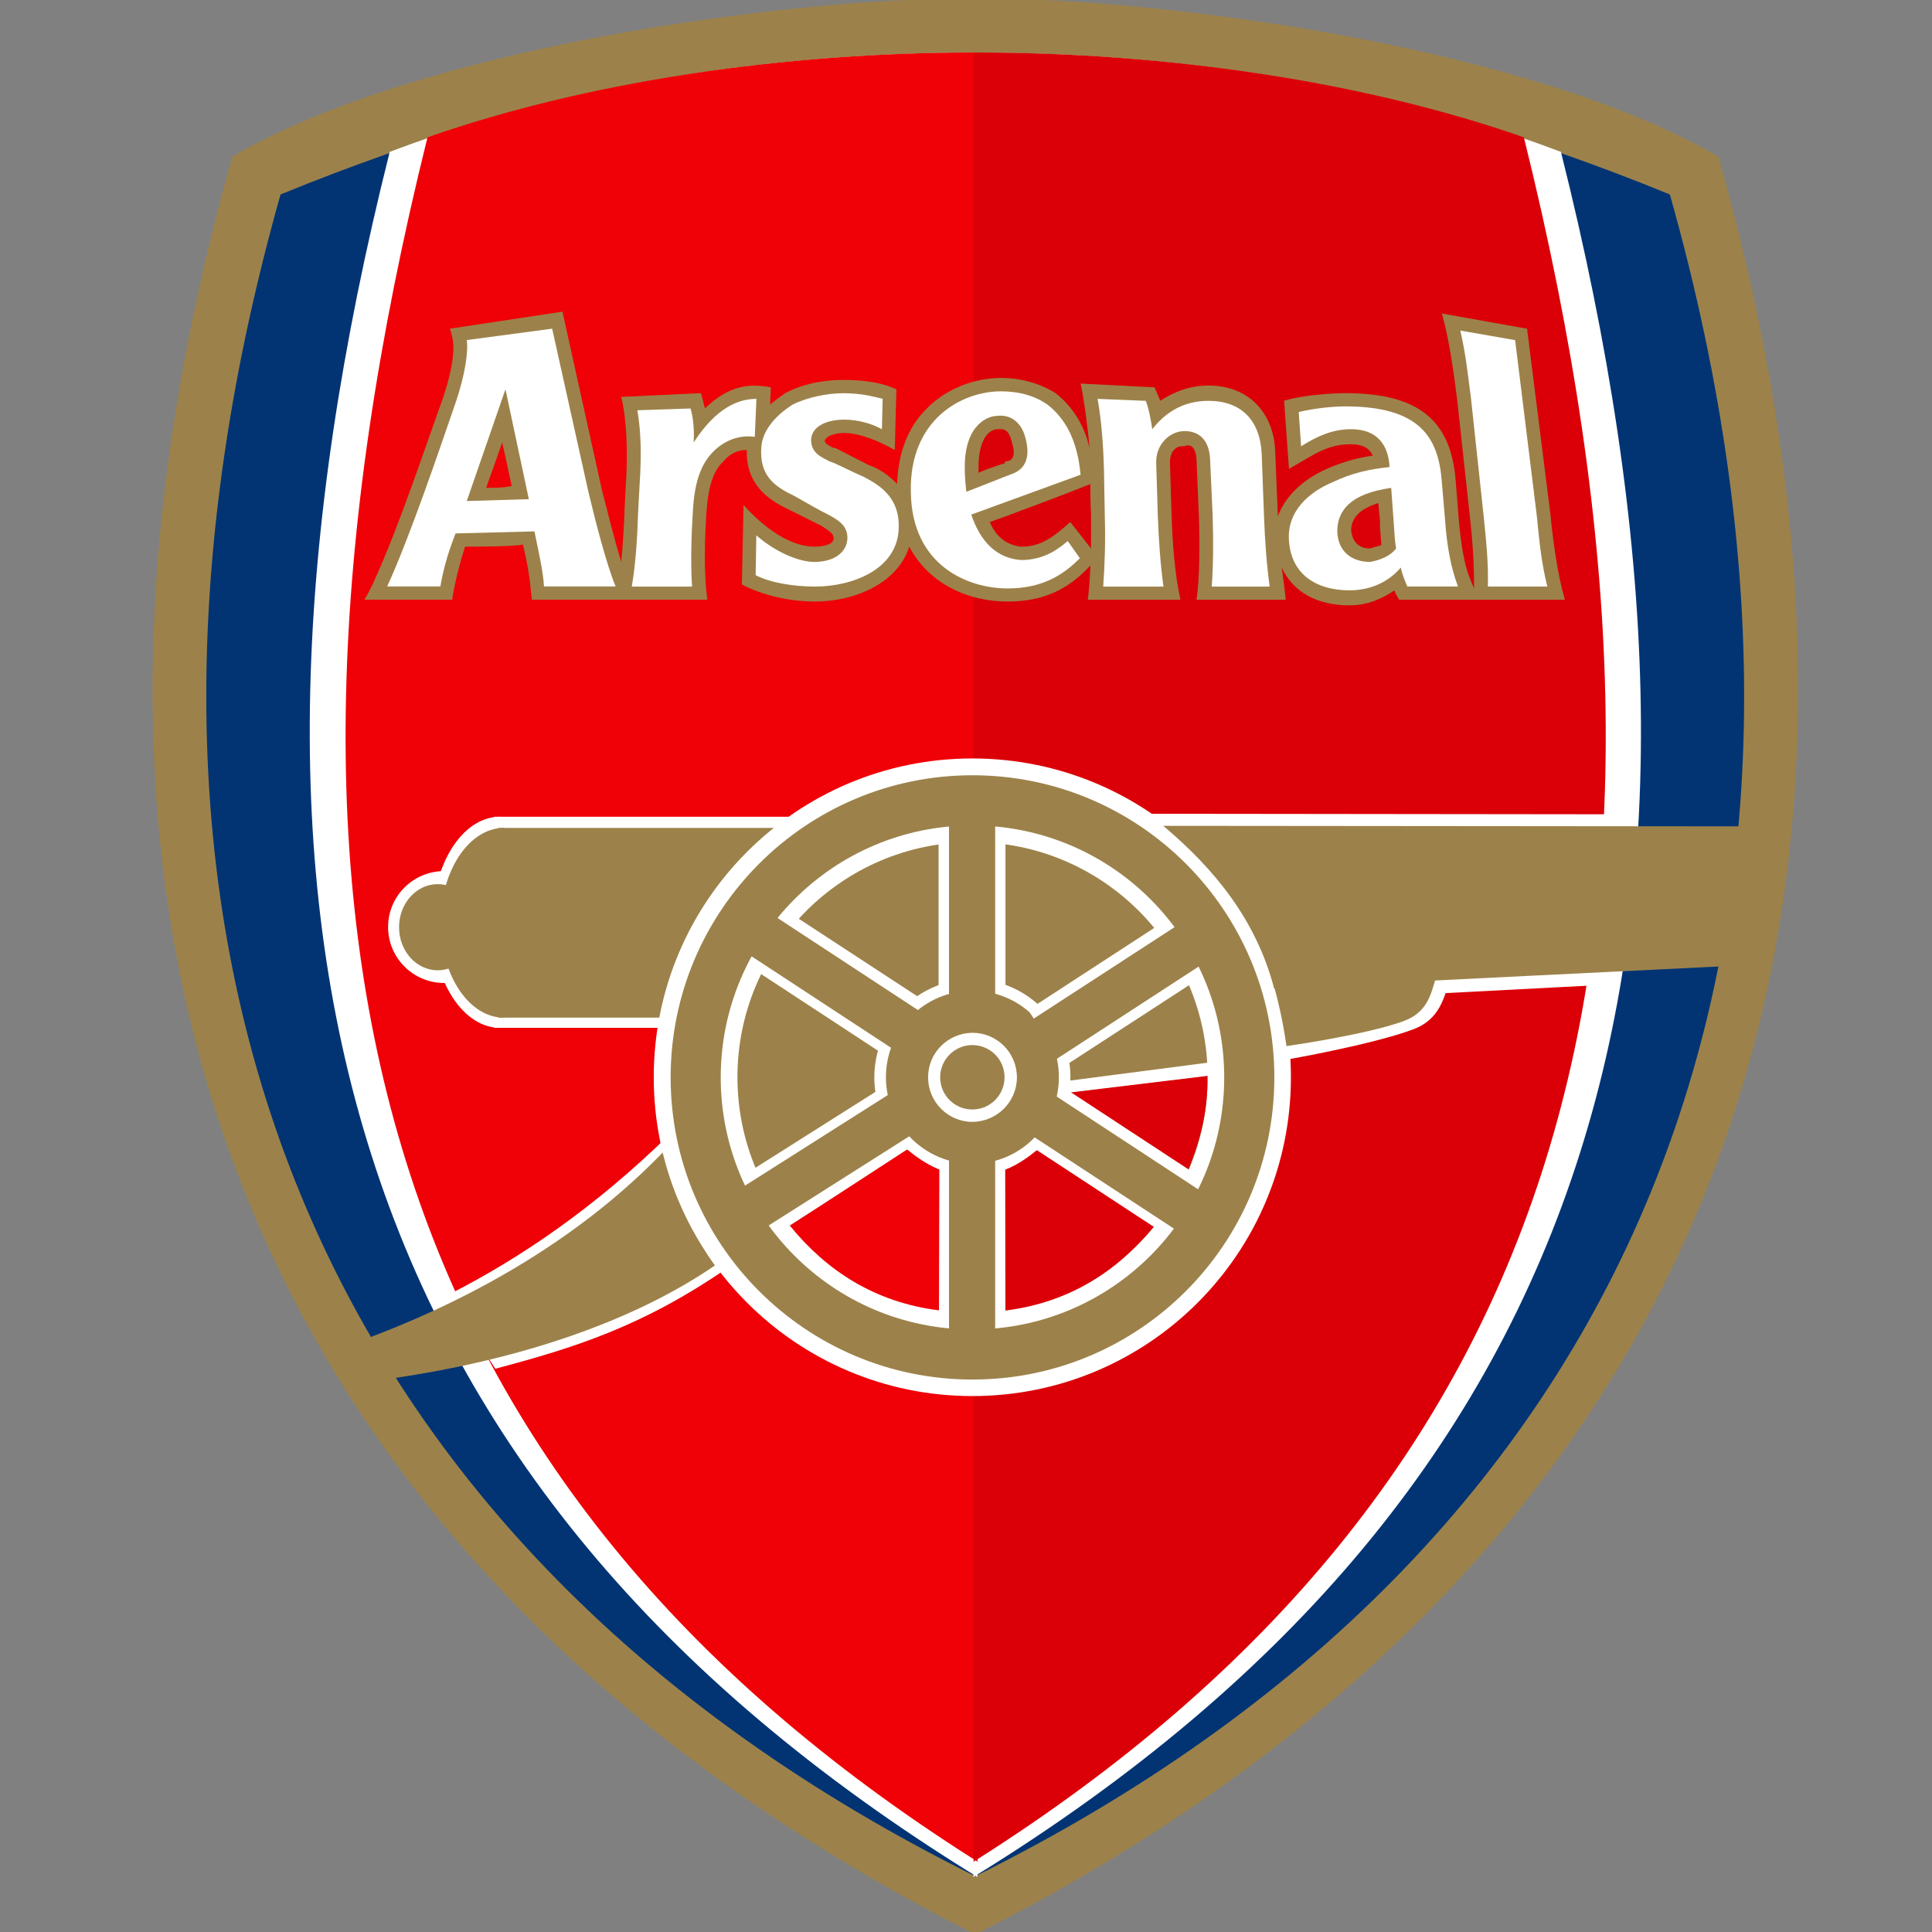 <svg width="40" height="40" viewBox="0 0 40 40" fill="none" xmlns="http://www.w3.org/2000/svg">
<rect x="0" y="0" width="40" height="40" fill="#808080" stroke="none"/>
<g clip-path="url(#clip0_277_1134)">
<path d="M20.193 0.004C16.137 0.004 8.657 1.053 4.847 3.268C-0.168 21.049 6.653 33.141 20.193 40.004C33.734 33.141 40.554 20.99 35.539 3.269C31.726 1.053 24.25 0.004 20.193 0.004Z" fill="#9C824A" stroke="#9C824A" stroke-width="0.084" stroke-miterlimit="282"/>
<path d="M20.192 1.148C16.207 1.148 11.72 1.658 5.843 4.057C1.468 19.578 6.543 32.018 20.192 38.798C33.841 32.018 38.913 19.578 34.538 4.057C28.661 1.658 24.177 1.148 20.192 1.148Z" fill="#023474" stroke="#023474" stroke-width="0.084" stroke-miterlimit="282"/>
<path d="M20.173 1.133C16.206 1.133 11.947 1.721 8.104 3.176C4.119 19.068 7.059 30.672 20.195 38.786L20.173 1.133ZM20.195 38.786C33.331 30.672 36.268 19.068 32.282 3.176C28.439 1.721 24.184 1.133 20.218 1.133L20.195 38.786Z" fill="white"/>
<path d="M20.195 38.786C7.059 30.672 4.119 19.068 8.104 3.176C11.947 1.721 16.206 1.133 20.173 1.133L20.195 38.786ZM20.195 38.786C33.331 30.672 36.268 19.068 32.282 3.176C28.439 1.721 24.184 1.133 20.218 1.133L20.195 38.786Z" stroke="white" stroke-width="0.084" stroke-miterlimit="282"/>
<path d="M20.194 1.129C16.205 1.129 12.167 1.732 8.886 2.875C4.758 19.532 8.073 30.78 20.198 38.468L20.194 1.129Z" fill="#EF0107" stroke="#EF0107" stroke-width="0.084" stroke-miterlimit="282"/>
<path d="M20.203 1.129C24.192 1.129 28.23 1.732 31.515 2.875C35.642 19.532 32.328 30.78 20.199 38.468L20.203 1.129Z" fill="#DB0007" stroke="#DB0007" stroke-width="0.084" stroke-miterlimit="282"/>
<path d="M15.042 26.265C13.281 27.472 11.88 27.907 10.255 28.338L9.273 26.812C10.768 26.055 12.315 25.002 13.873 23.477C14.004 24.957 14.693 26.006 15.042 26.265Z" fill="white"/>
<path d="M14.803 26.199C13.132 27.346 10.806 28.144 8.143 28.534L7.6 27.71C9.881 26.855 12.083 25.581 13.791 23.789C14.05 24.936 14.443 25.697 14.803 26.199Z" fill="#9C824A"/>
<path d="M10.354 19.193C10.354 19.834 9.837 20.352 9.196 20.352C8.556 20.352 8.035 19.834 8.035 19.193C8.035 18.552 8.556 18.035 9.196 18.035C9.837 18.035 10.354 18.552 10.354 19.193Z" fill="white"/>
<path d="M10.229 16.91V21.28H13.671C13.895 19.815 14.727 18.259 16.611 16.91H10.229Z" fill="white"/>
<path d="M10.365 21.28C9.597 21.292 8.964 20.328 8.953 19.122C8.946 17.915 9.56 16.925 10.332 16.91C10.339 16.91 10.347 16.91 10.358 16.91" fill="white"/>
<path d="M9.865 19.197C9.865 19.692 9.505 20.089 9.063 20.089C8.621 20.089 8.262 19.692 8.262 19.197C8.262 18.702 8.621 18.305 9.063 18.305C9.505 18.305 9.865 18.702 9.865 19.197Z" fill="#9C824A"/>
<path d="M10.32 17.141V21.069H13.736C14.006 19.764 14.669 18.378 16.325 17.141H10.32Z" fill="#9C824A"/>
<path d="M10.449 21.069C9.726 21.084 9.134 20.214 9.123 19.131C9.116 18.048 9.696 17.155 10.419 17.141C10.427 17.141 10.434 17.141 10.441 17.141" fill="#9C824A"/>
<path d="M26.727 22.303C26.727 25.951 23.776 28.904 20.131 28.904C16.49 28.904 13.535 25.951 13.535 22.303C13.535 18.657 16.49 15.703 20.131 15.703C23.776 15.703 26.727 18.657 26.727 22.303Z" fill="white"/>
<path d="M26.384 22.306C26.384 25.762 23.586 28.562 20.133 28.562C16.683 28.562 13.885 25.762 13.885 22.306C13.885 18.854 16.683 16.051 20.133 16.051C23.586 16.051 26.384 18.851 26.384 22.306Z" fill="#9C824A"/>
<path d="M25.346 22.307C25.346 25.19 23.012 27.525 20.132 27.525C17.255 27.525 14.922 25.19 14.922 22.307C14.922 19.425 17.255 17.09 20.132 17.09C23.012 17.09 25.346 19.425 25.346 22.307Z" fill="white"/>
<path d="M25.003 22.302C25.003 24.993 22.823 27.171 20.133 27.171C17.448 27.171 15.268 24.993 15.268 22.302C15.268 19.611 17.448 17.434 20.133 17.434C22.823 17.433 25.003 19.611 25.003 22.302Z" fill="#9C824A"/>
<path d="M22.162 22.305C22.166 23.426 21.255 24.337 20.135 24.34C19.012 24.34 18.102 23.429 18.102 22.309V22.305C18.102 21.184 19.008 20.273 20.132 20.273C21.252 20.27 22.162 21.181 22.162 22.301C22.162 22.305 22.162 22.305 22.162 22.305Z" fill="white"/>
<path d="M21.923 22.303C21.923 23.293 21.125 24.095 20.136 24.095C19.147 24.095 18.346 23.297 18.342 22.307V22.303C18.342 21.314 19.143 20.512 20.132 20.512C21.121 20.512 21.923 21.31 21.923 22.3V22.303Z" fill="#9C824A"/>
<path d="M21.054 22.305C21.054 22.811 20.642 23.223 20.133 23.227C19.627 23.227 19.215 22.814 19.215 22.305C19.215 21.795 19.627 21.387 20.133 21.383C20.642 21.383 21.054 21.795 21.054 22.305Z" fill="white"/>
<path d="M20.798 22.304C20.798 22.671 20.502 22.971 20.131 22.971C19.765 22.971 19.465 22.675 19.465 22.304C19.465 21.937 19.765 21.637 20.131 21.637C20.498 21.637 20.798 21.933 20.798 22.304Z" fill="#9C824A"/>
<path d="M20.817 17.324H19.432V20.559H20.817V17.324Z" fill="white"/>
<path d="M20.604 16.859H19.648V20.971H20.604V16.859Z" fill="#9C824A"/>
<path d="M23.995 19.148L24.752 20.31L22.04 22.072L21.287 20.91L23.995 19.148Z" fill="white"/>
<path d="M24.499 19.078L25.019 19.88L21.573 22.122L21.053 21.316L24.499 19.078Z" fill="#9C824A"/>
<path d="M18.188 22.566L18.929 23.736L16.199 25.468L15.457 24.294L18.188 22.566Z" fill="white"/>
<path d="M18.652 22.5L19.165 23.31L15.697 25.51L15.184 24.7L18.652 22.5Z" fill="#9C824A"/>
<path d="M20.817 24.16H19.432V27.395H20.817V24.16Z" fill="white"/>
<path d="M20.604 23.699H19.648V27.807H20.604V23.699Z" fill="#9C824A"/>
<path d="M18.78 23.816C18.967 23.974 19.173 24.116 19.432 24.225L19.424 27.111C18.117 26.942 17.128 26.298 16.379 25.38L18.784 23.816" fill="#EF0107"/>
<path d="M18.78 23.816C18.967 23.974 19.173 24.116 19.432 24.225L19.424 27.111C18.117 26.942 17.128 26.298 16.379 25.38L18.784 23.816" stroke="#EF0107" stroke-width="0.033" stroke-miterlimit="282"/>
<path d="M21.48 23.824C21.289 23.978 21.087 24.124 20.828 24.229L20.832 27.115C22.139 26.946 23.128 26.302 23.877 25.384L21.476 23.824" fill="#DB0007"/>
<path d="M21.48 23.824C21.289 23.978 21.087 24.124 20.828 24.229L20.832 27.115C22.139 26.946 23.128 26.302 23.877 25.384L21.476 23.824" stroke="#DB0007" stroke-width="0.033" stroke-miterlimit="282"/>
<path d="M22.135 22.614L24.996 22.27C25.019 22.985 24.846 23.615 24.603 24.219L22.127 22.614" fill="#DB0007"/>
<path d="M22.141 22.604C22.152 22.559 22.148 22.518 22.167 22.387L24.991 22.02C25.002 22.151 24.995 22.199 24.991 22.259L22.141 22.604Z" fill="white" stroke="white" stroke-width="0.033" stroke-miterlimit="282"/>
<path d="M26.32 20.227H30.025C29.909 20.665 29.796 21.111 29.264 21.31C28.414 21.628 26.65 21.936 26.65 21.936C26.616 21.452 26.508 20.796 26.32 20.227Z" fill="white"/>
<path d="M23.738 16.848L33.417 16.859L33.076 20.397L26.465 20.742C26.109 19.16 24.907 17.65 23.738 16.848Z" fill="white"/>
<path d="M24.084 17.098L36.441 17.109L35.969 19.991L26.38 20.464C26.002 19.032 25.137 17.986 24.084 17.098Z" fill="#9C824A"/>
<path d="M26.32 20.227H29.732C29.62 20.616 29.541 20.972 29.04 21.148C28.242 21.433 26.635 21.658 26.635 21.658C26.567 21.19 26.47 20.714 26.32 20.227Z" fill="#9C824A"/>
<path d="M22.574 11.708C22.574 11.866 22.541 12.297 22.522 12.417H24.44C24.323 11.907 24.271 11.199 24.256 10.651C24.256 10.689 24.222 9.553 24.222 9.553C24.222 9.474 24.256 9.354 24.305 9.317C24.372 9.238 24.44 9.238 24.522 9.238C24.605 9.201 24.754 9.201 24.773 9.512L24.822 10.689C24.84 11.24 24.84 11.986 24.773 12.417H26.62C26.605 12.259 26.552 11.866 26.537 11.749C26.77 12.259 27.271 12.533 27.938 12.533C28.335 12.533 28.639 12.379 28.871 12.222C28.871 12.259 28.968 12.417 28.968 12.417H32.399C32.249 11.907 32.152 11.199 32.1 10.651L31.616 6.806L29.852 6.491C30.002 7.001 30.103 7.747 30.167 8.256L30.436 10.73C30.485 11.161 30.519 11.633 30.519 12.143V12.181L30.451 12.023C30.317 11.708 30.253 11.319 30.2 10.73L30.137 9.943C30.036 8.687 29.354 8.14 27.852 8.14C27.605 8.14 26.972 8.177 26.586 8.297L26.687 9.707L27.088 9.474C27.421 9.276 27.669 9.197 27.968 9.197C28.204 9.197 28.354 9.276 28.421 9.433C28.137 9.474 27.822 9.553 27.47 9.707C26.938 9.943 26.605 10.299 26.455 10.689V10.651L26.402 9.354C26.372 8.53 25.837 7.982 25.02 7.982C24.657 7.982 24.323 8.099 24.024 8.297C24.005 8.256 23.99 8.218 23.971 8.177L23.904 8.02L22.372 7.941C22.439 8.218 22.541 9.002 22.556 9.275C22.473 8.886 22.256 8.455 21.855 8.14C21.541 7.941 21.14 7.825 20.724 7.825C20.158 7.825 19.574 8.061 19.192 8.455C18.791 8.844 18.593 9.395 18.574 10.021C18.424 9.864 18.226 9.71 17.993 9.632L17.293 9.275H17.259C17.094 9.197 17.076 9.159 17.076 9.122C17.094 9.043 17.259 8.964 17.477 8.964C17.776 8.964 18.192 9.122 18.525 9.317L18.559 8.061C18.308 7.941 17.96 7.866 17.458 7.866C17.192 7.866 16.694 7.904 16.259 8.14C16.143 8.218 16.042 8.297 15.944 8.376L15.959 8.02C15.559 7.945 15.128 7.945 14.596 8.454C14.577 8.413 14.543 8.218 14.51 8.14L12.862 8.218C12.978 8.687 12.997 9.354 12.963 9.943L12.929 10.572V10.651C12.911 10.966 12.896 11.318 12.862 11.633C12.727 11.198 12.581 10.61 12.461 10.141L11.645 6.453L9.315 6.805C9.33 6.843 9.363 6.963 9.382 7.079C9.397 7.236 9.397 7.551 9.18 8.218C8.798 9.275 8.266 10.887 7.749 12.023C7.682 12.18 7.547 12.416 7.547 12.416H9.363C9.397 12.143 9.513 11.67 9.629 11.318C9.88 11.318 10.528 11.318 10.828 11.277C10.895 11.554 10.963 11.906 10.982 12.143L11.012 12.416H14.645C14.562 11.828 14.596 11.044 14.626 10.61C14.66 10.1 14.761 9.747 14.978 9.553C15.143 9.354 15.326 9.316 15.461 9.316C15.443 10.021 15.892 10.336 16.293 10.531L17.008 10.887C17.259 11.044 17.259 11.082 17.259 11.161C17.244 11.277 17.042 11.318 16.858 11.318C16.477 11.318 15.96 11.082 15.394 10.456L15.36 12.101C15.81 12.337 16.375 12.454 16.877 12.454C17.709 12.454 18.593 12.064 18.825 11.318C19.241 12.101 20.057 12.454 20.859 12.454C21.574 12.454 22.106 12.222 22.574 11.708ZM10.064 10.1C10.165 9.827 10.247 9.591 10.397 9.16C10.498 9.591 10.547 9.864 10.596 10.063C10.397 10.1 10.296 10.1 10.064 10.1ZM20.259 9.669C20.259 9.122 20.458 8.886 20.657 8.886C20.724 8.886 20.874 8.845 20.941 9.122C20.975 9.238 20.99 9.317 20.99 9.354C20.99 9.512 20.907 9.553 20.806 9.553V9.591C20.806 9.591 20.525 9.669 20.259 9.789C20.259 9.748 20.259 9.711 20.259 9.669ZM22.159 10.809C21.806 11.12 21.555 11.319 21.14 11.319C20.806 11.277 20.608 11.082 20.492 10.809C20.84 10.689 22.189 10.179 22.574 10.022C22.574 10.336 22.589 10.689 22.589 10.689V11.356L22.159 10.809ZM28.369 11.356C28.054 11.356 27.987 11.12 27.972 10.966C27.987 10.809 28.035 10.573 28.537 10.415C28.552 10.61 28.571 10.768 28.571 10.768V10.925C28.586 11.045 28.586 11.161 28.601 11.277C28.537 11.319 28.455 11.319 28.369 11.356Z" fill="#9C824A"/>
<path d="M18.274 8.257C18.109 8.219 17.858 8.141 17.457 8.141C17.143 8.141 16.727 8.219 16.409 8.377C16.042 8.613 15.776 8.924 15.761 9.28C15.727 9.827 16.012 10.063 16.427 10.258C16.708 10.416 16.978 10.573 17.143 10.652C17.36 10.768 17.558 10.888 17.544 11.162C17.525 11.435 17.274 11.634 16.858 11.634C16.51 11.634 16.012 11.398 15.659 11.083L15.645 11.908C15.944 12.065 16.427 12.144 16.877 12.144C17.641 12.144 18.592 11.791 18.607 10.925C18.626 10.258 18.158 10.022 17.877 9.869C17.592 9.749 17.308 9.591 17.177 9.554C17.042 9.475 16.776 9.396 16.794 9.081C16.825 8.808 17.143 8.688 17.476 8.688C17.757 8.688 18.042 8.767 18.259 8.886" fill="white"/>
<path d="M11.432 6.805L9.664 7.041C9.698 7.277 9.63 7.745 9.447 8.296C9.083 9.353 8.484 11.119 8.016 12.142H9.117C9.181 11.786 9.263 11.475 9.432 11.044L11.065 11.002C11.128 11.317 11.248 11.827 11.263 12.142H12.746C12.563 11.707 12.331 10.807 12.181 10.178L11.432 6.805ZM9.664 10.373L10.465 8.06L10.949 10.335" fill="white"/>
<path d="M15.661 8.258L15.627 9.045C15.361 9.004 15.028 9.082 14.762 9.356C14.53 9.592 14.38 9.945 14.346 10.574C14.312 11.084 14.297 11.672 14.328 12.145H13.08C13.162 11.672 13.196 11.125 13.211 10.612L13.245 9.986C13.278 9.476 13.278 8.966 13.196 8.494L14.297 8.457C14.346 8.614 14.38 8.888 14.361 9.161C14.844 8.415 15.312 8.258 15.661 8.258Z" fill="white"/>
<path d="M31.369 7.042L30.234 6.844C30.351 7.357 30.384 7.71 30.452 8.219L30.718 10.689C30.77 11.199 30.819 11.671 30.804 12.144H32.036C31.916 11.671 31.868 11.199 31.819 10.689" fill="white"/>
<path d="M26.287 12.145C26.223 11.672 26.189 11.2 26.17 10.69L26.122 9.397C26.088 8.689 25.687 8.299 25.02 8.299C24.657 8.299 24.223 8.415 23.856 8.887C23.841 8.768 23.788 8.456 23.721 8.299L22.725 8.258C22.807 8.73 22.841 9.199 22.856 9.708L22.874 10.69C22.889 11.2 22.874 11.672 22.841 12.145H24.088C24.024 11.672 23.991 11.2 23.972 10.69L23.938 9.592C23.923 9.199 24.223 8.925 24.523 8.925C24.871 8.925 25.039 9.161 25.054 9.513L25.107 10.69C25.122 11.2 25.122 11.672 25.088 12.145" fill="white"/>
<path d="M30.186 12.143C30.036 11.75 29.953 11.278 29.919 10.768L29.852 9.985C29.785 9.044 29.388 8.414 27.852 8.414C27.586 8.414 27.204 8.455 26.889 8.53L26.938 9.239C27.253 9.044 27.571 8.886 27.972 8.886C28.387 8.886 28.736 9.081 28.77 9.67C28.369 9.711 28.002 9.786 27.586 9.985C27.122 10.179 26.638 10.573 26.687 11.199C26.736 11.907 27.271 12.222 27.938 12.222C28.455 12.222 28.803 11.986 29.002 11.75C29.035 11.907 29.088 12.024 29.137 12.143H30.186ZM28.369 11.634C28.002 11.634 27.702 11.435 27.687 11.004C27.687 10.573 27.953 10.221 28.803 10.101L28.852 10.768C28.871 11.004 28.871 11.162 28.904 11.356C28.785 11.514 28.586 11.592 28.369 11.634Z" fill="white"/>
<path d="M21.69 8.379C21.405 8.18 21.072 8.102 20.724 8.102C19.907 8.102 18.825 8.69 18.858 10.182C18.873 11.711 20.042 12.183 20.858 12.183C21.574 12.183 22.008 11.91 22.357 11.557L22.106 11.201C21.922 11.359 21.622 11.595 21.139 11.595C20.622 11.557 20.293 11.201 20.109 10.654L22.372 9.829C22.304 9.084 22.038 8.653 21.69 8.379ZM20.907 9.829L20.008 10.182C19.989 10.024 19.974 9.867 19.974 9.672C19.974 8.769 20.473 8.611 20.641 8.611C20.907 8.574 21.139 8.731 21.225 9.046C21.323 9.398 21.289 9.713 20.907 9.829Z" fill="white"/>
<path d="M15.578 20.049L16.338 18.891L19.043 20.66L18.282 21.822L15.578 20.049Z" fill="white"/>
<path d="M15.326 19.646L15.851 18.844L19.285 21.096L18.761 21.898L15.326 19.646Z" fill="#9C824A"/>
<path d="M21.35 23.736L22.11 22.574L24.814 24.347L24.054 25.509L21.35 23.736Z" fill="white"/>
<path d="M21.098 23.337L21.622 22.535L25.057 24.788L24.532 25.586L21.098 23.337Z" fill="#9C824A"/>
</g>
<defs>
<clipPath id="clip0_277_1134">
<rect width="40" height="40" fill="white"/>
</clipPath>
</defs>
</svg>
